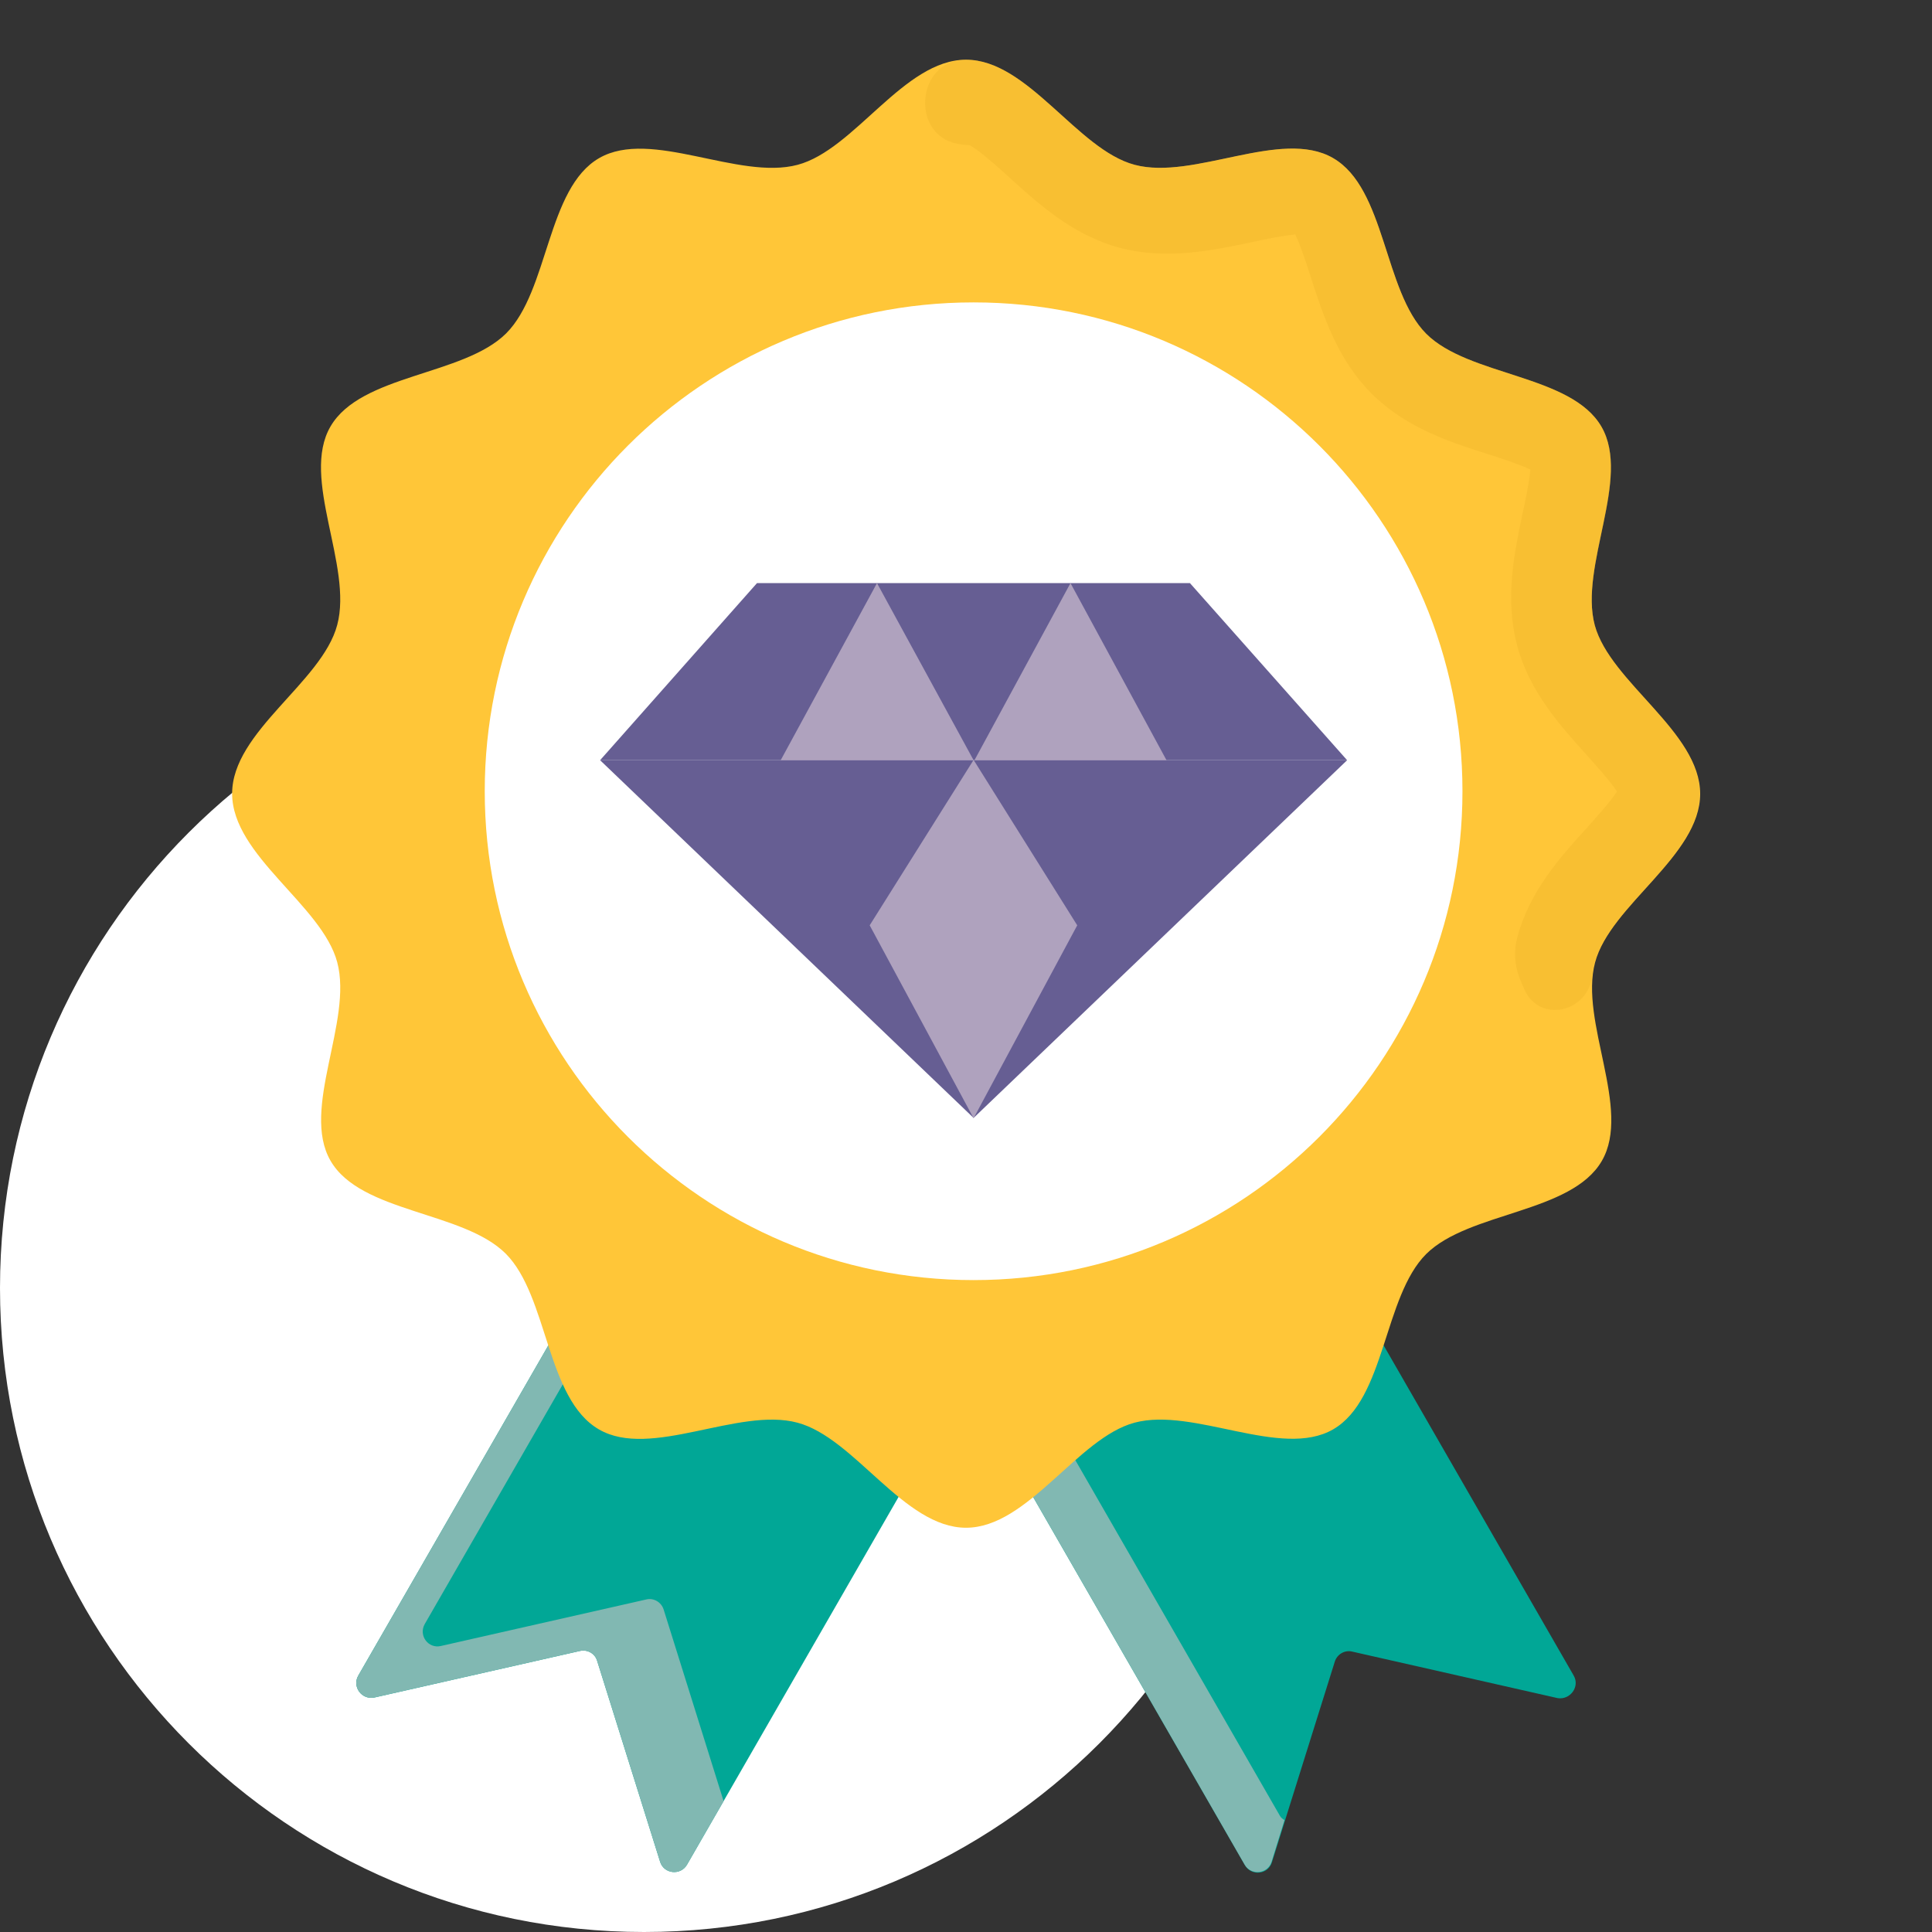 <svg width="120" height="120" viewBox="0 0 120 120" fill="none" xmlns="http://www.w3.org/2000/svg">
<rect x="0" y="0" width="120" height="120" fill="#333333" stroke="none"/>
<path d="M80 80C80 102.092 62.092 120 40 120C17.908 120 0 102.092 0 80C0 57.908 17.908 40 40 40C62.092 40 80 57.908 80 80Z" fill="white"/>
<path d="M49.527 88.218C45.854 87.236 40.418 90.509 37.2 88.636C35.581 87.691 34.8 85.654 34.091 83.509L22.254 104.073C21.854 104.764 22.472 105.6 23.254 105.436L36.018 102.545C36.491 102.436 36.963 102.709 37.091 103.164L41 115.636C41.236 116.4 42.272 116.509 42.672 115.818L55.872 92.873C53.745 91.164 51.727 88.8 49.527 88.218Z" fill="#01A796"/>
<path d="M41.218 99.964C41.072 99.509 40.6 99.236 40.145 99.345L27.381 102.236C26.6 102.418 25.982 101.582 26.381 100.873L35 85.909C34.654 85.164 34.363 84.345 34.091 83.509L22.254 104.073C21.854 104.764 22.472 105.6 23.254 105.436L36.018 102.545C36.491 102.436 36.963 102.709 37.091 103.164L41 115.636C41.236 116.4 42.272 116.509 42.672 115.818L44.945 111.873L41.218 99.964Z" fill="#81B8B2"/>
<path d="M97.745 104.073L85.909 83.509C85.2 85.654 84.418 87.709 82.8 88.654C79.582 90.509 74.145 87.254 70.472 88.236C68.272 88.818 66.254 91.182 64.127 92.909L77.327 115.854C77.727 116.545 78.763 116.436 79 115.673L82.909 103.2C83.054 102.745 83.527 102.473 83.981 102.582L96.745 105.473C97.527 105.6 98.145 104.764 97.745 104.073Z" fill="#01A796"/>
<path d="M79.508 112.8L66.727 90.582C65.854 91.345 64.999 92.164 64.108 92.873L77.308 115.818C77.708 116.509 78.745 116.4 78.981 115.636L79.781 113.055C79.69 112.982 79.581 112.927 79.508 112.8Z" fill="#81B8B2"/>
<path d="M105.6 49.309C105.6 53.164 100.018 56.218 99.073 59.782C98.091 63.455 101.363 68.891 99.491 72.109C97.6 75.364 91.236 75.255 88.582 77.891C85.927 80.546 86.054 86.909 82.8 88.782C79.582 90.636 74.145 87.382 70.472 88.364C66.927 89.309 63.854 94.891 60 94.891C56.145 94.891 53.091 89.309 49.527 88.364C45.854 87.382 40.418 90.655 37.2 88.782C33.927 86.891 34.054 80.527 31.418 77.873C28.763 75.218 22.4 75.346 20.527 72.091C18.672 68.873 21.927 63.436 20.945 59.764C20 56.218 14.418 53.145 14.418 49.291C14.418 45.436 20 42.382 20.945 38.818C21.927 35.145 18.654 29.709 20.527 26.491C22.418 23.236 28.782 23.346 31.436 20.709C34.091 18.055 33.963 11.691 37.218 9.818C40.436 7.964 45.873 11.218 49.545 10.236C53.091 9.291 56.145 3.709 60 3.709C63.854 3.709 66.909 9.291 70.472 10.236C74.145 11.218 79.582 7.945 82.8 9.818C86.073 11.709 85.945 18.073 88.582 20.727C91.236 23.382 97.6 23.255 99.472 26.509C101.327 29.727 98.073 35.164 99.054 38.836C100.018 42.382 105.6 45.455 105.6 49.309Z" fill="#FFC638"/>
<path opacity="0.35" d="M99.054 38.836C98.072 35.164 101.345 29.727 99.472 26.509C97.581 23.255 91.218 23.364 88.581 20.727C85.927 18.073 86.054 11.709 82.799 9.818C79.581 7.964 74.145 11.218 70.472 10.236C66.908 9.291 63.854 3.709 59.999 3.709C59.963 3.709 59.945 3.709 59.908 3.709C56.927 3.782 56.545 8.364 59.454 8.927C59.708 8.982 59.963 9 60.218 9.018C60.781 9.291 61.963 10.364 62.69 11.018C64.545 12.709 66.654 14.6 69.508 15.382C72.436 16.164 75.272 15.564 77.781 15.036C78.599 14.855 79.745 14.618 80.454 14.564C80.763 15.218 81.145 16.346 81.399 17.164C82.181 19.582 83.072 22.327 85.181 24.436C87.308 26.564 90.036 27.455 92.454 28.218C93.272 28.473 94.399 28.855 95.054 29.164C94.999 29.873 94.763 31.018 94.581 31.836C94.054 34.346 93.454 37.164 94.236 40.109C94.999 42.964 96.908 45.073 98.581 46.927C99.145 47.564 100.036 48.545 100.436 49.164C100.036 49.782 99.145 50.764 98.581 51.4C96.89 53.255 94.999 55.364 94.236 58.236C94.017 59.073 94.072 59.946 94.381 60.745C94.49 61 94.581 61.236 94.69 61.473C95.636 63.564 98.636 62.891 98.89 60.6C98.927 60.327 98.963 60.055 99.036 59.8C99.981 56.255 105.563 53.182 105.563 49.327C105.599 45.455 100.017 42.382 99.054 38.836Z" fill="#EAB329"/>
<path d="M60.472 79.509C77.241 79.509 90.836 65.915 90.836 49.145C90.836 32.376 77.241 18.782 60.472 18.782C43.703 18.782 30.108 32.376 30.108 49.145C30.108 65.915 43.703 79.509 60.472 79.509Z" fill="white"/>
<path d="M47.018 36.218L37.273 47.218H83.672L73.909 36.218H47.018Z" fill="#665E93"/>
<path d="M60.472 69.436L83.672 47.218H37.273L60.472 69.436Z" fill="#665E93"/>
<path d="M54.472 36.218L60.472 47.218H48.49L54.472 36.218Z" fill="#AFA2BE"/>
<path d="M66.49 36.218L72.454 47.218H60.526L66.49 36.218Z" fill="#AFA2BE"/>
<path d="M66.909 57.473L60.472 69.455L54.018 57.473L60.472 47.2L66.909 57.473Z" fill="#AFA2BE"/>
</svg>
